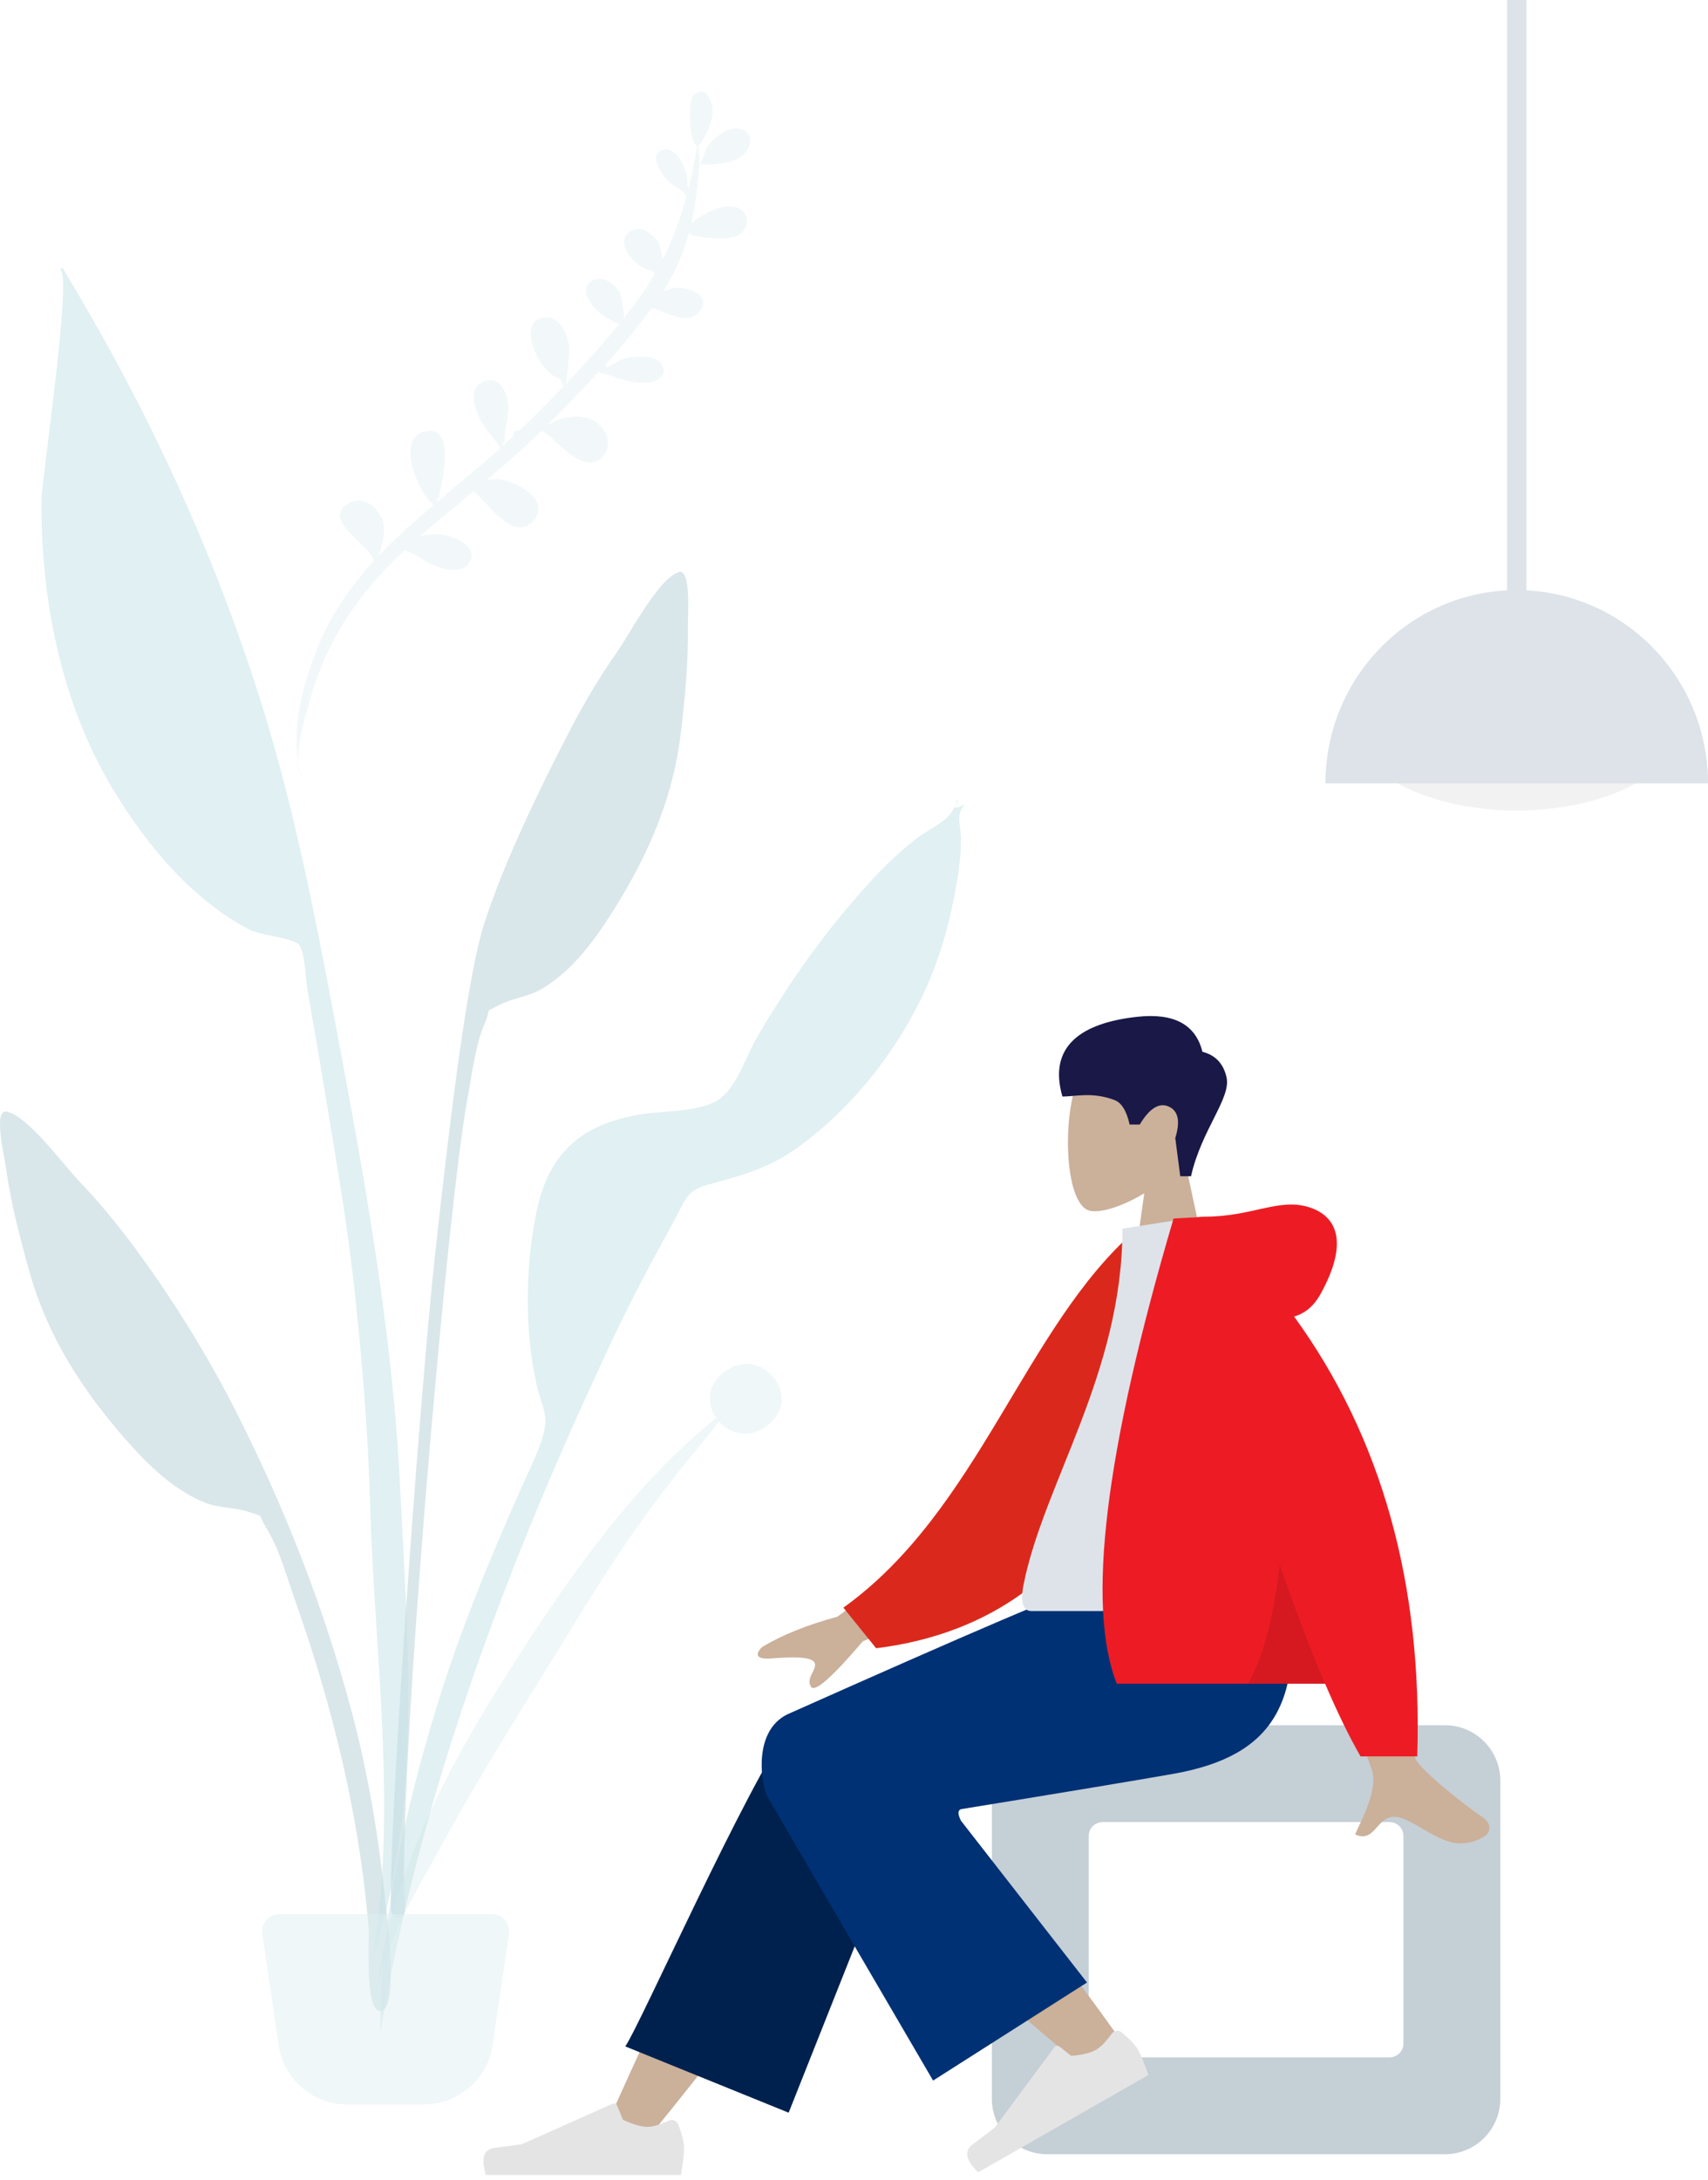 <svg width="442" height="564" viewBox="0 0 442 564" fill="none" xmlns="http://www.w3.org/2000/svg">
<path opacity="0.2" fill-rule="evenodd" clip-rule="evenodd" d="M188.148 33.777C191.29 32.219 195.48 34.026 193.732 38.146C191.86 42.557 184.939 42.611 181.03 42.524C181.421 42.504 182.681 38.458 183.112 37.847C184.384 36.044 186.216 34.737 188.148 33.777ZM151.963 114.156C150.853 115.105 151.873 114.245 151.963 114.156V114.156ZM191.8 54.259C193.679 55.681 193.768 58.194 192.231 59.895C190.402 61.921 187.063 61.849 184.571 61.653C183.443 61.564 177.424 61.09 178.851 60.113C178.741 60.154 178.512 60.254 178.267 60.39C178.134 60.867 177.995 61.344 177.851 61.818C177.886 61.838 177.916 61.86 177.954 61.88C177.913 61.863 177.884 61.843 177.848 61.825C176.398 66.563 174.335 71.074 171.635 75.295C172.645 74.901 173.69 74.602 174.751 74.469C177.892 74.074 184.497 76.488 180.982 80.631C177.612 84.603 172.37 80.346 168.547 79.761C164.837 84.888 160.746 89.802 156.459 94.551C156.721 94.632 156.952 94.802 157.084 95.066C158.803 94.202 160.595 92.965 162.186 92.63C164.481 92.147 169.188 91.852 170.922 93.886C173.055 96.387 170.766 98.421 168.245 98.902C164.589 99.6 159.805 97.833 156.288 96.64C155.885 96.711 155.446 96.594 155.184 96.276C155.106 96.251 155.029 96.226 154.953 96.202C150.612 100.928 146.105 105.499 141.625 109.97C141.673 109.967 141.72 109.964 141.77 109.962C142.938 109.202 144.191 108.579 145.55 108.253C148.691 107.493 152.387 107.487 154.935 109.737C157.473 111.977 158.371 115.896 155.742 118.414C150.482 123.455 142.74 111.972 140.088 111.494C135.536 115.989 130.723 120.19 125.834 124.306C126.389 124.138 126.958 124.015 127.546 123.959C132.339 123.502 143.583 129.315 137.699 135.042C132.572 140.033 126.645 130.435 122.517 127.079C117.91 130.915 113.278 134.725 108.776 138.683C111.231 138.037 113.603 137.941 116.234 138.727C118.956 139.541 123.347 141.575 121.625 145.216C119.872 148.919 114.598 147.237 111.851 146.063C110.353 145.423 107.349 143.261 104.712 142.351C97.528 149.068 91.304 156.466 86.591 165.18C83.648 170.621 81.415 176.433 79.841 182.406C78.837 186.219 76.859 192.623 77.252 197.584C75.373 187.654 78.786 175.724 82.461 166.845C85.84 158.68 90.894 151.511 96.814 145.058C95.331 140.636 82.839 134.264 90.311 130.152C94.279 127.978 98.34 131.58 99.205 135.397C99.799 138.02 98.89 141.317 97.926 143.864C99.788 141.896 101.724 139.992 103.718 138.151C106.475 135.607 109.297 133.137 112.146 130.697C107.455 126.333 103.02 113.852 109.314 111.808C118.608 108.797 114.125 125.826 113.475 129.018C113.291 129.029 113.147 128.974 113.042 128.856C113.094 129.148 113.154 129.46 113.228 129.775C118.681 125.131 124.215 120.577 129.568 115.822C129.086 115.469 128.32 114.121 127.718 113.404C126.36 111.787 125.061 110.098 124.111 108.206C122.612 105.217 121.166 100.448 125.147 98.687C129.475 96.768 131.529 102.162 131.558 105.38C131.577 107.606 130.964 109.721 130.644 111.902C130.544 112.583 130.926 115.65 129.991 114.331C130.035 114.817 130.041 115.17 130.019 115.419C130.98 114.561 131.933 113.694 132.881 112.82C132.837 112.71 132.804 112.59 132.797 112.451C132.747 111.491 133.722 111.121 134.405 111.402C135.656 110.225 136.894 109.034 138.109 107.819C140.687 105.244 143.301 102.596 145.897 99.892C145.335 99.413 145.559 98.75 145.033 98.242C144.507 97.735 143.472 97.455 142.854 96.984C141.3 95.798 140.011 94.071 139.08 92.371C137.542 89.561 135.556 83.668 140.053 82.326C144.689 80.941 147.039 86.614 147.335 90.162C147.393 90.849 146.87 97.042 146.471 99.291C151.276 94.265 156.001 89.052 160.283 83.747C158.985 83.736 155.309 81.105 154.565 80.387C152.752 78.636 149.87 74.766 153.052 72.716C155.881 70.898 159.366 73.528 160.574 76.085C160.772 76.506 161.471 80.426 161.525 82.184C163.297 79.935 164.988 77.672 166.56 75.403C167.609 73.894 168.59 72.345 169.507 70.763C169.286 70.639 169.079 70.423 168.883 70.155C164.166 69.365 158.156 62.079 163.698 59.54C166.337 58.333 169.196 60.821 170.487 62.858C170.752 63.275 171.18 65.371 171.528 67.024C174.167 61.784 176.185 56.237 177.721 50.55C177.31 50.449 176.963 50.139 176.917 49.604C174.628 48.312 172.82 47.237 171.223 44.751C170.23 43.207 168.443 39.68 171.362 38.821C175.16 37.704 177.543 43.447 177.852 46.277C177.888 46.605 177.886 47.56 177.873 48.436C178.005 48.418 178.138 48.42 178.269 48.443C179.143 44.921 179.841 41.354 180.397 37.782C178.324 37.122 177.971 26.341 179.352 24.806C182.439 21.367 184.613 26.331 184.447 28.955C184.251 32.05 182.833 34.865 181.146 37.364C180.965 37.629 181.017 37.616 180.97 37.247C180.944 37.429 180.883 37.564 180.791 37.661C180.877 39.29 181.046 40.957 180.964 42.399C180.728 46.526 180.241 50.678 179.534 54.752C179.362 55.743 179.165 56.726 178.944 57.701C180.611 56.294 182.858 55.044 183.737 54.653C186.019 53.639 189.535 52.544 191.8 54.259ZM76.879 197.193C76.989 198.519 77.316 199.729 77.96 200.721C77.487 199.587 77.133 198.407 76.879 197.193Z" fill="#C1DEE2"/>
<g opacity="0.5">
<path opacity="0.5" fill-rule="evenodd" clip-rule="evenodd" d="M159.513 168.924C163.274 163.561 170.254 149.941 175.548 148.024C178.957 146.79 177.963 159.558 178.005 161.993C178.169 171.412 177.252 180.771 176.12 190.111C174.08 206.955 167.409 221.956 158.259 236.293C153.551 243.67 148.029 251.136 140.38 255.739C136.859 257.859 132.623 258.214 129.146 260.04C125.096 262.166 127.302 260.447 125.477 264.667C122.942 270.525 122.132 278.084 120.959 284.335C115.575 313.031 102.541 464.728 104.801 493.918C105.001 496.505 101.394 497.124 101.214 493.965C100.256 477.218 108.539 361.244 112.718 323.317C116.897 285.39 121.126 251.883 125.367 238.762C130.511 222.843 139.801 203.699 147.535 188.853C151.128 181.956 155.043 175.297 159.513 168.924Z" fill="#69A1AC"/>
<path opacity="0.5" fill-rule="evenodd" clip-rule="evenodd" d="M187.43 354.939C197.217 347.754 207.811 361.314 198.954 368.501C194.058 372.473 188.94 371.06 186.058 367.75C184.188 370.03 182.437 372.414 180.755 374.428C175.629 380.564 170.785 386.847 166.155 393.276C156.537 406.632 148.295 420.743 139.677 434.596C131.172 448.268 122.736 462.01 115.027 476.029C108.497 487.906 99.793 501.878 97.557 514.899C100.949 487.284 113.821 460.742 129.15 436.397C144.353 412.253 161.801 385.884 185.342 366.83C182.946 363.307 182.879 358.277 187.43 354.939Z" fill="#C1DEE2"/>
<path opacity="0.5" fill-rule="evenodd" clip-rule="evenodd" d="M1.712 287.591C7.189 288.662 16.138 301.052 20.653 305.772C26.018 311.382 30.886 317.361 35.474 323.626C45.352 337.11 54.185 351.446 61.697 366.397C73.943 390.769 83.754 415.788 90.874 442.329C95.233 458.575 98.055 475.413 99.727 492.134C100.043 495.288 103.349 519.6 98.585 520.256C94.3 520.846 95.624 501.794 95.417 499.203C93.08 469.967 86.081 441.52 76.344 413.964C74.223 407.961 72.253 400.608 68.861 395.206C66.419 391.315 68.844 392.672 64.551 391.2C60.866 389.935 56.666 390.244 52.892 388.695C44.693 385.333 38.128 378.805 32.374 372.24C21.19 359.48 12.328 345.676 7.708 329.326C5.146 320.26 2.791 311.142 1.484 301.796C1.146 299.381 -1.815 286.901 1.712 287.591Z" fill="#69A1AC"/>
<path opacity="0.5" fill-rule="evenodd" clip-rule="evenodd" d="M23.325 81.455C43.956 117.233 60.909 156.534 71.855 196.34C78.488 220.458 83.126 245.207 87.734 269.776C94.87 307.82 101.619 345.86 103.539 384.579C105.47 423.523 109.29 468.44 96.538 505.949C102.907 467.867 96.843 427.332 95.769 389.014C95.256 370.722 93.769 352.608 91.819 334.423C89.926 316.782 86.833 299.225 83.954 281.723C82.551 273.199 81.078 264.688 79.578 256.181C79.13 253.643 78.941 246.112 77.331 244.379C75.711 242.634 67.444 241.922 64.848 240.642C59.622 238.063 54.706 234.399 50.355 230.528C42.014 223.108 34.758 213.412 29.031 203.855C15.78 181.74 10.482 154.752 10.75 129.14C10.801 124.167 18.799 70.62 15.587 69.882C15.78 69.656 15.963 69.422 16.135 69.179C18.567 73.25 20.953 77.349 23.325 81.455Z" fill="#89C5CC"/>
<path opacity="0.5" fill-rule="evenodd" clip-rule="evenodd" d="M245.993 210.491C246.311 210.032 248.383 206.839 247.34 207.043C249.464 206.627 244.418 210.565 249.711 208.149C247.198 210.522 248.648 213.605 248.682 216.799C248.736 221.985 247.869 227.129 246.892 232.204C245.348 240.225 243.049 248.024 239.712 255.486C232.438 271.745 220.087 287.397 205.424 297.563C198.185 302.582 191.09 304.29 182.834 306.601C177.62 308.061 177.206 310.758 174.438 315.819C168.675 326.358 163.015 336.86 157.933 347.755C151.864 360.765 145.973 373.79 140.416 387.029C121.695 431.624 106.458 477.825 98.457 525.639C98.261 497.463 104.779 468.443 113.001 441.586C118.99 422.019 126.787 403.156 135.103 384.485C137.118 379.962 140.172 374.143 141.028 369.149C141.627 365.65 139.795 362.285 138.956 358.599C135.686 344.245 135.92 328.164 138.792 313.734C141.958 297.821 151.115 290.436 166.604 288.182C172.268 287.357 179.468 287.66 184.663 285.244C190.322 282.614 192.656 273.969 195.874 268.419C204.517 253.511 214.787 239.214 226.579 226.653C229.844 223.175 233.355 219.966 237.081 216.992C239.43 215.115 244.392 212.803 245.993 210.491Z" fill="#89C5CC"/>
<path opacity="0.5" fill-rule="evenodd" clip-rule="evenodd" d="M72.31 495.208H127.279C129.751 495.208 131.755 497.212 131.755 499.684C131.755 499.902 131.739 500.12 131.707 500.336L127.458 529.146C126.163 537.928 118.627 544.435 109.749 544.435H89.84C80.963 544.435 73.427 537.928 72.131 529.146L67.883 500.336C67.522 497.891 69.212 495.617 71.657 495.256C71.873 495.224 72.091 495.208 72.31 495.208Z" fill="#C1DEE2"/>
</g>
<path fill-rule="evenodd" clip-rule="evenodd" d="M306.563 299.994C310.688 295.153 313.479 289.221 313.012 282.573C311.668 263.419 285.006 267.633 279.819 277.3C274.633 286.967 275.249 311.489 281.952 313.217C284.625 313.906 290.32 312.218 296.116 308.725L292.478 334.461H313.958L306.563 299.994Z" fill="#CBB09A"/>
<path fill-rule="evenodd" clip-rule="evenodd" d="M308.214 304.306C310.91 292.312 318.59 284.136 317.417 278.775C316.635 275.201 314.551 272.978 311.165 272.107C309.413 265.022 303.764 262.008 294.218 263.066C279.899 264.653 271.159 270.6 274.933 283.685C278.403 283.685 282.591 282.43 288.383 284.58C290.22 285.262 291.535 287.377 292.326 290.926H294.943C297.483 286.715 299.988 285.167 302.457 286.284C304.926 287.4 305.487 290.111 304.14 294.417L305.43 304.306H308.214Z" fill="#191847"/>
<path fill-rule="evenodd" clip-rule="evenodd" d="M373.925 446.339H270.997C263.088 446.339 256.677 452.751 256.677 460.659V543.001C256.677 550.91 263.088 557.322 270.997 557.322H373.925C381.833 557.322 388.245 550.91 388.245 543.001V460.659C388.245 452.751 381.833 446.339 373.925 446.339ZM359.604 471.4C361.581 471.4 363.184 473.003 363.184 474.98V528.681C363.184 530.658 361.581 532.261 359.604 532.261H285.318C283.34 532.261 281.737 530.658 281.737 528.681V474.98C281.737 473.003 283.34 471.4 285.318 471.4H359.604Z" fill="#C5CFD6"/>
<path fill-rule="evenodd" clip-rule="evenodd" d="M167.928 552.847C185.574 531.298 197.514 515.323 203.747 504.922C214.42 487.112 223.156 471.264 225.912 465.21C232.486 450.774 210.779 444.015 205.866 450.748C198.43 460.939 182.55 493.008 158.225 546.955L167.928 552.847Z" fill="#CBB09A"/>
<path fill-rule="evenodd" clip-rule="evenodd" d="M204.088 546.581L236.928 463.914C243.952 448.845 210.032 438.939 204.87 445.952C193.151 461.874 165.296 524.684 161.805 529.427L204.088 546.581Z" fill="#00214E"/>
<path fill-rule="evenodd" clip-rule="evenodd" d="M291.55 530.054C285.2 520.718 262.076 489.304 249.442 476.301C245.811 472.564 242.268 468.977 238.916 465.635C228.954 455.7 208.76 472.327 218.713 481.377C243.498 503.917 279.686 534.35 282.708 537.063C286.943 540.866 295.541 535.921 291.55 530.054Z" fill="#CBB09A"/>
<path fill-rule="evenodd" clip-rule="evenodd" d="M290.29 525.807C292.451 527.634 293.85 529.124 294.489 530.279C295.266 531.683 296.165 533.866 297.187 536.828C295.553 537.762 280.869 546.151 253.135 561.996C249.902 558.877 249.436 556.462 251.736 554.752C254.036 553.042 255.934 551.6 257.431 550.426L272.871 529.627C273.168 529.227 273.727 529.14 274.12 529.432C274.127 529.437 274.134 529.442 274.14 529.447L277.218 531.879C280.089 531.636 282.238 531.107 283.665 530.292C284.825 529.629 286.168 528.247 287.695 526.145L287.695 526.145C288.281 525.339 289.398 525.152 290.19 525.729C290.224 525.754 290.258 525.78 290.29 525.807Z" fill="#E4E4E4"/>
<path fill-rule="evenodd" clip-rule="evenodd" d="M175.518 549.626C176.519 552.299 177.02 554.299 177.02 555.626C177.02 557.24 176.751 559.595 176.214 562.692C174.341 562.692 157.514 562.692 125.733 562.692C124.421 558.355 125.178 556.014 128.005 555.668C130.831 555.322 133.179 555.01 135.048 554.731L158.511 544.271C158.963 544.07 159.492 544.273 159.693 544.724C159.696 544.732 159.7 544.74 159.703 544.748L161.211 548.406C163.828 549.627 165.954 550.237 167.59 550.237C168.919 550.237 170.754 549.701 173.096 548.627L173.096 548.627C173.995 548.215 175.057 548.61 175.469 549.508C175.487 549.547 175.503 549.586 175.518 549.626Z" fill="#E4E4E4"/>
<path fill-rule="evenodd" clip-rule="evenodd" d="M248.745 468.043C276.04 463.597 294.323 460.556 303.593 458.921C330.017 454.262 337.723 440.043 333.167 409.019H284.481C278.039 410.879 251.118 422.386 203.721 443.539C195.193 447.773 196.781 460.254 198.34 464.367C198.404 464.534 212.78 489.169 241.469 538.269L281.295 512.898L248.67 471.033C247.809 469.298 247.834 468.301 248.745 468.043Z" fill="#003174"/>
<path fill-rule="evenodd" clip-rule="evenodd" d="M245.238 397.302L216.688 418.267C208.945 420.356 202.475 422.956 197.28 426.066C196.053 427.184 194.57 429.449 199.659 429.057C204.749 428.666 210.12 428.483 210.822 430.219C211.524 431.955 208.444 434.031 209.864 436.373C210.81 437.935 215.281 434.019 223.277 424.627L251.549 412.904L245.238 397.302ZM354.854 398.026L336.15 398.1C347.699 435.38 353.933 455.161 354.854 457.443C356.925 462.575 352.542 470.392 350.668 474.593C356.772 477.324 356.122 467.208 363.822 470.791C370.85 474.061 376.196 479.985 384.317 474.975C385.315 474.359 386.409 472.04 383.766 470.227C377.18 465.712 367.691 457.809 366.408 455.207C364.66 451.66 360.808 432.6 354.854 398.026Z" fill="#CBB09A"/>
<path fill-rule="evenodd" clip-rule="evenodd" d="M301.701 319.543L293.962 318.216C265.246 343.022 253.452 390.677 218.254 415.922L226.726 426.423C287.788 418.862 302.922 360.735 301.701 319.543Z" fill="#DA291C"/>
<path fill-rule="evenodd" clip-rule="evenodd" d="M335.439 416.804C304.407 416.804 281.58 416.804 266.959 416.804C263.83 416.804 264.42 412.285 264.872 410.005C270.093 383.691 290.472 355.326 290.472 317.869L310.224 314.771C326.562 341.048 332.212 373.399 335.439 416.804Z" fill="#DDE3E9"/>
<path fill-rule="evenodd" clip-rule="evenodd" d="M334.888 340.6C337.757 339.775 340.029 337.852 341.704 334.83C348.924 321.802 346.316 314.63 338.601 312.272C330.885 309.915 324.005 314.771 311.712 314.771C311.043 314.771 310.431 314.813 309.875 314.897L303.691 315.25C285.95 375.378 281.057 415.494 289.012 435.599H342.911C346.104 443.045 349.16 449.31 352.078 454.394H366.764C368.147 409.703 357.521 371.772 334.888 340.6Z" fill="#ED1C24"/>
<path fill-rule="evenodd" clip-rule="evenodd" d="M331.174 404.719C329.479 418.901 326.724 429.195 322.908 435.599H342.911C339.185 426.913 335.273 416.619 331.174 404.719Z" fill="black" fill-opacity="0.1"/>
<path d="M392.5 209.673C415.972 209.673 435 199.6 435 187.173C435 174.747 415.972 164.673 392.5 164.673C369.028 164.673 350 174.747 350 187.173C350 199.6 369.028 209.673 392.5 209.673Z" fill="#F2F2F2"/>
<path fill-rule="evenodd" clip-rule="evenodd" d="M442 202.673C442 175.059 419.838 152.673 392.5 152.673C365.162 152.673 343 175.059 343 202.673" fill="#DDE3E9"/>
<path d="M395 0H390V160H395V0Z" fill="#DDE3E9"/>
</svg>
